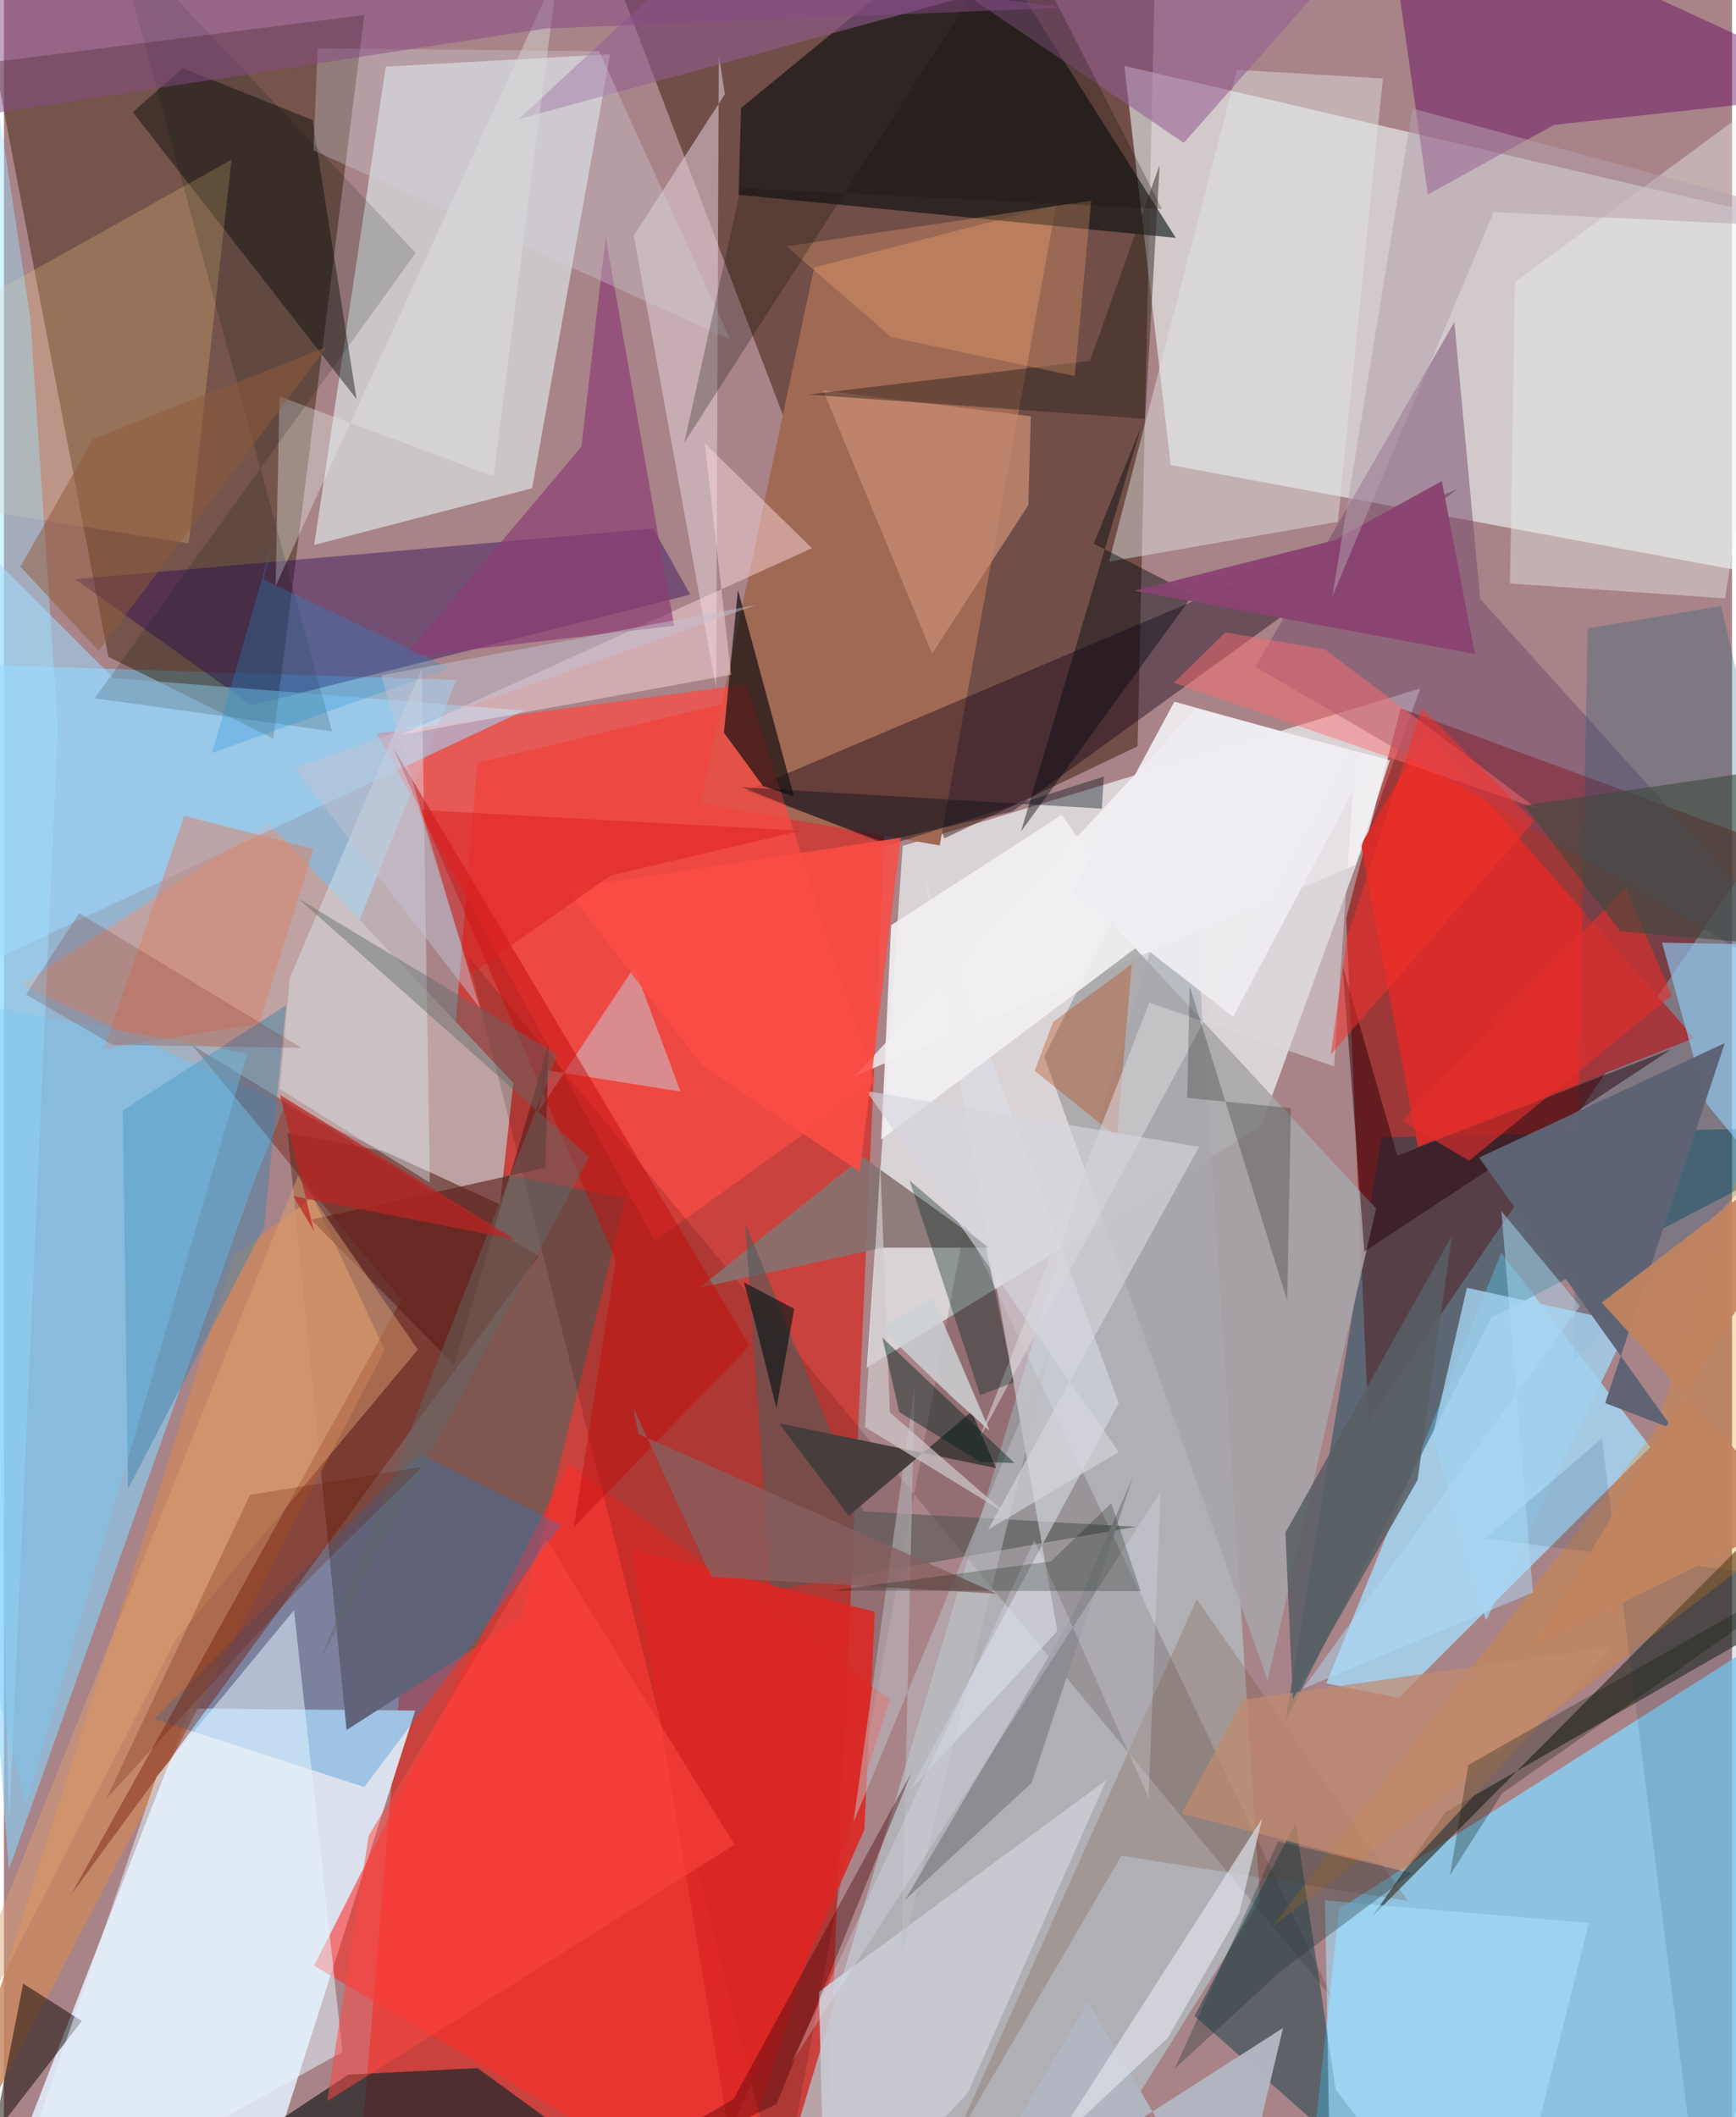 <svg xmlns="http://www.w3.org/2000/svg" width="228" height="278" viewBox="0 0 836 1024"><path fill="#a88387" d="M0 0h836v1024H0z"/><path fill="#d22f28" fill-opacity=".769" d="M173.405 1031.222L395.722 1086l33.91-765.212-200.555 48.186z"/><path fill="#f1f9fb" fill-opacity=".675" d="M608.117 544.769l77.105-211.812-250.427 76.193-17.404 252.382z"/><path fill="#341500" fill-opacity=".471" d="M454.915 405.515l93.492-44.526 8.614-383.93L276.671-62z"/><path fill="azure" fill-opacity=".561" d="M542.022 31.844l22.4 193.09L898 286.816 886.296 112.02z"/><path fill="#dbe2ed" fill-opacity=".984" d="M198.961 827.347L116.286 1086l-118.183-22.746 91.956-236.873z"/><path fill="#960602" fill-opacity=".596" d="M660.065 687.119l-10.731-242.992L675.7 342.583l175.29 64.64z"/><path fill="#8ad4fc" fill-opacity=".6" d="M2.327 904.396l-43.678-583.861 260.195 8.348-97.847 242.442z"/><path fill="#84d7ff" fill-opacity=".753" d="M628.247 1086H898l-52.125-289.6-199.989 126.915z"/><path fill="#331900" fill-opacity=".443" d="M50.513 317.649L-4.541 29.937 174.338 7.264l-44.021 350.001z"/><path fill="#b2b8be" fill-opacity=".827" d="M607.623 919.255L504.69 1083.821 366.606 1086l206.92-689.385z"/><path fill="#dbdee1" fill-opacity=".718" d="M255.505 236.15l-105.394 27.384 34.596-231.28 108.583-6.03z"/><path fill="#805752" fill-opacity=".996" d="M165.757 836.723l-28.533-288.822 163.467 31.588-50.466 203.208z"/><path fill="#a2d8f6" fill-opacity=".824" d="M724.408 605.91l-84.702 208.33 35.081 6.898L796.49 699.897z"/><path fill="#a06953" d="M452.685 408.927l-115.782-20.351 55.057-259.224L509.005 99.22z"/><path fill="#000a09" fill-opacity=".58" d="M468.878-40.003l98.013 155.058L355.389 94.19l1.18-41.939z"/><path fill="#bea3a2" fill-opacity=".996" d="M246.428 523.776l-6.44 58.73L8.444 476.418l119.523-78.241z"/><path fill="#03485b" fill-opacity=".455" d="M666.399 550.162L898 544.58l-178.445 92.798L620.053 831.9z"/><path fill="#130018" fill-opacity=".408" d="M487.695 392.533L703.42 236.435l-344.47 146.11 66.242 24.526z"/><path fill="#ff2c27" fill-opacity=".576" d="M350.084 1069.307l78.444-247.293-155.39-113.928L150.02 950.769z"/><path fill="#fc4a43" fill-opacity=".729" d="M421.405 523.59l-106.483 76.683L180.451 354.75l178.692-23.73z"/><path fill="#d72d2a" fill-opacity=".992" d="M688.25 354.468l-31.698 53.896 27.49 146.263 133.736-52.561z"/><path fill="#200" fill-opacity=".157" d="M375.95 1064.372l89.012-472.238L642.98 966.991 224.348 462.238z"/><path fill="#270058" fill-opacity=".4" d="M314.085 255.64l17.931 31.926-212.262 53.599-85.314-61.02z"/><path fill="#2e2f22" fill-opacity=".647" d="M845.145 791.57l-147.817 84.876-35.428 50.541 231.729-233.058z"/><path fill="#f8f7fa" fill-opacity=".761" d="M576.665 342.933L411.573 520.446l242.254-102.098 16.624-50.654z"/><path fill="#73486a" fill-opacity=".49" d="M701.642 155.815l12.525 133.919L898 493.444 605.42 322.489z"/><path fill="#630361" fill-opacity=".435" d="M749.818 60.418L688.83 94.101 666.735-62 898 44.295z"/><path fill="#c88861" fill-opacity=".824" d="M111.253 607.223L-41.614 1086l225.832-433.12-34.765-73.827z"/><path fill="#2c2a2b" fill-opacity=".78" d="M346.821 1086H42.112l124.508-82.575 62.469-3.168z"/><path fill="#1982d1" fill-opacity=".306" d="M269.627 737.647L174.32 864.301 72.682 831.47l128.23-128.379z"/><path fill="#a7a4a8" fill-opacity=".863" d="M503.284 511.023l32.616-64.745L663.814 584.57 611.346 812.7z"/><path fill="#0e3f47" fill-opacity=".478" d="M624.87 881.846l-48.914 93.221L701.62 1086l-57.37-75.351z"/><path fill="#decbd8" fill-opacity=".561" d="M344.546 332.646l-39.83-218.698 44.063-68.458-2.966-18.865z"/><path fill="#9ed9ff" fill-opacity=".553" d="M-62 491.188l313.58-147.5L52.992 327.94-62 212.876z"/><path fill="#701204" fill-opacity=".4" d="M32.572 916.235l226-308.734L91.099 505.524 192.31 628.697z"/><path fill="#171012" fill-opacity=".71" d="M367.17 380.161l15.006 5.022-27.096-99.909-6.778 69.093z"/><path fill="#867372" fill-opacity=".89" d="M336.276 622.936l88.469-19.46 51.81-.028-61.15-43.913z"/><path fill="#020500" fill-opacity=".416" d="M170.577 193.026L62.335 54.236l24.08-21.317 62.875 25.153z"/><path fill="#045977" fill-opacity=".243" d="M766.168 303.927l-6.907 354.838 126.516-129.904-55.104-235.795z"/><path fill="#3f84ab" fill-opacity=".478" d="M57.515 537.133l79.009-51.003-10.714 107.457-65.847 126.682z"/><path fill="#deecf6" fill-opacity=".408" d="M138.234 473.148l63.847-149.802 3.957 248.674-72.635-45.35z"/><path fill="#e1e4e6" fill-opacity=".459" d="M645.308 252.345l-110.683 19.312 61.943-237.876 70.523 4.168z"/><path fill="#ffcf87" fill-opacity=".243" d="M-1.658 139.615l111.77-62.39L89.383 262.86-62 238.545z"/><path fill="#ffdde1" fill-opacity=".463" d="M191.808 355.489l159.984-29.151-12.767-111.944 51.863 50.747z"/><path fill="#565857" fill-opacity=".624" d="M358.564 591.485l12.457 177.74 176.709-30.774-132.06-7.461z"/><path fill="#c0e5f4" fill-opacity=".427" d="M258.165 538.223l46.765-70.449 22.328 60.157-64.063-10.192z"/><path fill="#dbdfe8" fill-opacity=".561" d="M509.587 788.94l-64.478-364.807 94.215 254.465-101.142 187.457z"/><path fill="#100804" fill-opacity=".514" d="M-46.222 1086L37.69 977.483l-28.4-18.078L-15.553 1086z"/><path fill="#edf2ef" fill-opacity=".4" d="M730.998 136.506l-2.44 145.694 104.066 7.212L873.358 31.38z"/><path fill="#8eccf4" fill-opacity=".639" d="M802.142 455.936l21.52 77.883L898 624.685V457.793z"/><path fill="#f2890b" fill-opacity=".263" d="M798.898 691.707L898 385.527V714.35L613.511 931.958z"/><path fill="#c68a72" fill-opacity=".773" d="M495.57 244.28l-46.521 71.821-52.734-127.24 100.457 12.471z"/><path fill="#a1d0ee" fill-opacity=".827" d="M707.737 622.858l78.778 17.252-69.568 143.657-25.76-89.33z"/><path fill="#cacbd4" fill-opacity=".882" d="M533.302 860.933l-67.037 151.31L397.35 1086l-3.104-122.667z"/><path fill="#955e94" fill-opacity=".561" d="M248.969 57.641L686.361-62 570.768 69.113 378.208-62z"/><path fill="#030b11" fill-opacity=".439" d="M550.254 206.03l-23.026 56.92 48.07 24.627-83.32 114.667z"/><path fill="#e5f3ff" fill-opacity=".522" d="M163.787 992.413L140.32 778.825l-66.454 80.438L-3.886 1086z"/><path fill="#dc2724" fill-opacity=".902" d="M350.794 1031.826L416.22 884.97l5.06-105.398-117.558-30.169z"/><path fill="#25020a" fill-opacity=".478" d="M806.641 507.445l-148.51 97.9-10.533-138.032 26.494 91.631z"/><path fill="#8b3974" fill-opacity=".647" d="M193.473 317.977l130.739-15.358L291.09 114.71l-11.714 101.274z"/><path fill="#30271d" fill-opacity=".482" d="M389.055 190.82l163.02 11.743 7.017-122.81-33.685 94.78z"/><path fill="#e3e8e6" fill-opacity=".38" d="M131.411 283.435l1.871-91.675 103.573 38.582 31.18-244.83z"/><path fill="#6b4525" fill-opacity=".216" d="M577.045 773.498l102.092 145.846-138.55-21.81-82.507 141.512z"/><path fill="#a0e2ff" fill-opacity=".439" d="M12.67 153.04L-20.07-62 2.457 881.63l23.625-529.857z"/><path fill="#d9816a" fill-opacity=".51" d="M87.193 394.545L48.46 507.24l74.962-12.133 26.441-84.486z"/><path fill="#bcbec5" fill-opacity=".525" d="M440.613 670.23l-6.501 275.544L506.99 650.01l-96.058 231.514z"/><path fill="#473e3d" fill-opacity=".996" d="M479.932 710.043l-104.95-21.637 33.735 44.732 59.39-50.375z"/><path fill="#5e6374" fill-opacity=".984" d="M807.411 691.16L713.62 559.886l118.902-55.415-57.904 174.153z"/><path fill="#d1d2dc" fill-opacity=".329" d="M351.325 164.19L287.892 24.768l-136.127-1.41-2.044 49.347z"/><path fill="#c20f0e" fill-opacity=".506" d="M295.974 609.7L188.36 361.723l172.286 289.196-84.943 87.623z"/><path fill="#f1eff1" fill-opacity=".929" d="M429.195 447.503l82.529-53.367 41.71 59.877-129.039 97.055z"/><path fill="#ffb077" fill-opacity=".278" d="M518.015 181.859l-88.7-18.752-50.757-43.974 147.431-22.065z"/><path fill="#001410" fill-opacity=".161" d="M158.692 353.692L53.446-32.414l145.758 154.733L43.9 337.755z"/><path fill="#b2b7c1" fill-opacity=".973" d="M524.47 968.3L454.447 1086l164.338-105.143L593.704 1086z"/><path fill="#e42f2b" fill-opacity=".627" d="M676.342 542.094l32.443 19.325 98.01-79.993-22.322-52.241z"/><path fill="#b53e02" fill-opacity=".333" d="M538.422 549.948l7.192-83.632-38.058 27.945-8.9 23.663z"/><path fill="#5e1f1a" fill-opacity=".631" d="M217.841 660.05l-69.23-70.16 113.314-25.087 1.451-59.275z"/><path fill="#dbd8db" fill-opacity=".557" d="M654.357 356.73l-10.872 159.04-89.387-30.793-82.503 211.253z"/><path fill="#002721" fill-opacity=".353" d="M438.125 570.984L472.27 674.77l16.346-6.173-13.738-66.197z"/><path fill="#a5defc" fill-opacity=".6" d="M639.074 919.166l127.69 10.964-34.446 137.255L642.13 1086z"/><path fill="#dfa070" fill-opacity=".463" d="M-62 1075.141L142.233 568.69l57.98 84.077L82.669 793.613z"/><path fill="#fd4841" fill-opacity=".522" d="M262.467 744.596l-86 143.257-20.143 128.427 197.12-124.03z"/><path fill="#fc6d72" fill-opacity=".471" d="M566.006 330.223l175.533 60.846-102.653-77.026-48.05-8.17z"/><path fill="#ccd1d5" fill-opacity=".831" d="M458.988 676.035l17.876 15.999-27.7-64.58-25.041 14.944z"/><path fill="#72cafb" fill-opacity=".337" d="M10.627 873.07l-56.871-224.578-1.602-169.067L117.71 509.61z"/><path fill="#8c8c92" fill-opacity=".992" d="M546.41 713.603l-49.283 148.75-61.371 56.757 81.27-137.651z"/><path fill="#3f4a3c" fill-opacity=".6" d="M781.929 450.462l66.766 5.832L898 365.804l-162.562 23.784z"/><path fill="#141208" fill-opacity=".267" d="M329.13 214.086L356.46 90.99l203.751 10.052-70.225-137.27z"/><path fill="#864b87" fill-opacity=".502" d="M-8.61 55.325L-1.418-62l514.95 65.694-251.858 10.12z"/><path fill="#c28b6e" fill-opacity=".706" d="M677.248 904.922L569.7 877.195l29.77-55.044 178.883-25.7z"/><path fill="#894271" fill-opacity=".953" d="M695.605 232.681l16.027 83.63-164.597-30.593 96.58-24.408z"/><path fill="#885f5f" fill-opacity=".769" d="M480.455 770.84l-173.553-77.303-2.601-13.127 37.94 82.365z"/><path fill="#cec9cc" fill-opacity=".706" d="M416.535 690.25l68.102 41.701-56.041-48.79-4.665-120.1z"/><path fill="#575f64" fill-opacity=".859" d="M619.926 741.291l80.572-143.63-16.62 118.106-60.335 106.039z"/><path fill="#02241f" fill-opacity=".439" d="M488.89 707.632l-16.647-.565-39.121-24.105-8.168-35.968z"/><path fill="#480207" fill-opacity=".384" d="M373.784 1017.603l65.261-160.32-86.135 158.002L230.572 1086z"/><path fill="#dee2ea" fill-opacity=".678" d="M597.582 925.418l-34.562 60.284-55.848 52.216L608.714 879.53z"/><path fill="#626a68" fill-opacity=".447" d="M267.907 510.167L153.022 802.914l130.155-243.337L142.45 434.618z"/><path fill="#000f17" fill-opacity=".38" d="M356.916 380.773l174.23 10.335.924-15.5-104.37 33.28z"/><path fill="#060a05" fill-opacity=".227" d="M573.569 476.897l47.238 152.186 1.774-93.12-50.119-4.97z"/><path fill="#002e59" fill-opacity=".118" d="M898 767.523l-181.4-23.437 56.416-48.375L822.426 1086z"/><path fill="#d5d5dd" fill-opacity=".627" d="M539.306 702.24L417.189 527.69l161.009 26.972-102.136 185.206z"/><path fill="#fa4d45" fill-opacity=".863" d="M414.035 566.766l19.79-161.625-161.882 24.644 66.112 86.016z"/><path fill="#b4a0ac" fill-opacity=".51" d="M642.575 288.639l78.06-186.067L898 111.09 681.382 52.466z"/><path fill="#651800" fill-opacity=".247" d="M142.806 768.227L49.491 870.054l69.554-147.015 83.274-13.624z"/><path fill="#b92624" fill-opacity=".722" d="M140 578.516l10.03 17.04-16.472-65.947 113.99 69.98z"/><path fill="#213432" fill-opacity=".325" d="M616.391 890.616l64.662 15.379-63.57 47.587-51.047 46.876z"/><path fill="#efedf1" fill-opacity=".937" d="M594.66 491.697l-77.914-60.456 49.454-91.843 95.403 26.314z"/><path fill="#e7edfb" fill-opacity=".247" d="M380.712 998.149l178.862-276.76-5.84 148.123-55.282-124.406z"/><path fill="#1a93d9" fill-opacity=".275" d="M129.812 262.541l-4.206 17.74 90.002 42.893-114.983 41.02z"/><path fill="#91593a" fill-opacity=".506" d="M7.917 274.077l37.946 40.667L156.36 167.63 43.145 212.343z"/><path fill="#001207" fill-opacity=".231" d="M400.276 769.286l149.67.293-14.303-42.52-29.138 28.158z"/><path fill="#da1f1e" fill-opacity=".506" d="M225.74 471.105l-24.937-79.362 184.55 10.057-91.751 21.59z"/><path fill="#f6312c" fill-opacity=".529" d="M649.708 453.396l36.266-111.04 54.117 54.791-98.22 112.85z"/><path fill="#001509" fill-opacity=".275" d="M708.39 853.686l-8.833 53.278 25.272-39.653L898 745.809z"/><path fill="#c4c2d1" fill-opacity=".482" d="M182.454 326.672l47.764 160.863-89.591-116.087 223.394-78.85z"/><path fill="#7a3024" fill-opacity=".224" d="M144.01 506.817L36.38 441.656l-25.686 39.387 42.03 24.355z"/><path fill="#aedcf7" fill-opacity=".486" d="M739.673 770.235l-111.26 46.504L762.395 631.71l-37.981-45.956z"/><path fill="#071616" fill-opacity=".647" d="M382.304 633.08l-24.37-12.919 5.19 18.622 10.591 42.212z"/><path fill="#c2845e" fill-opacity=".914" d="M898 534.132l-157.904 262.04L867.1 733.78l-94.122-103.739z"/></svg>